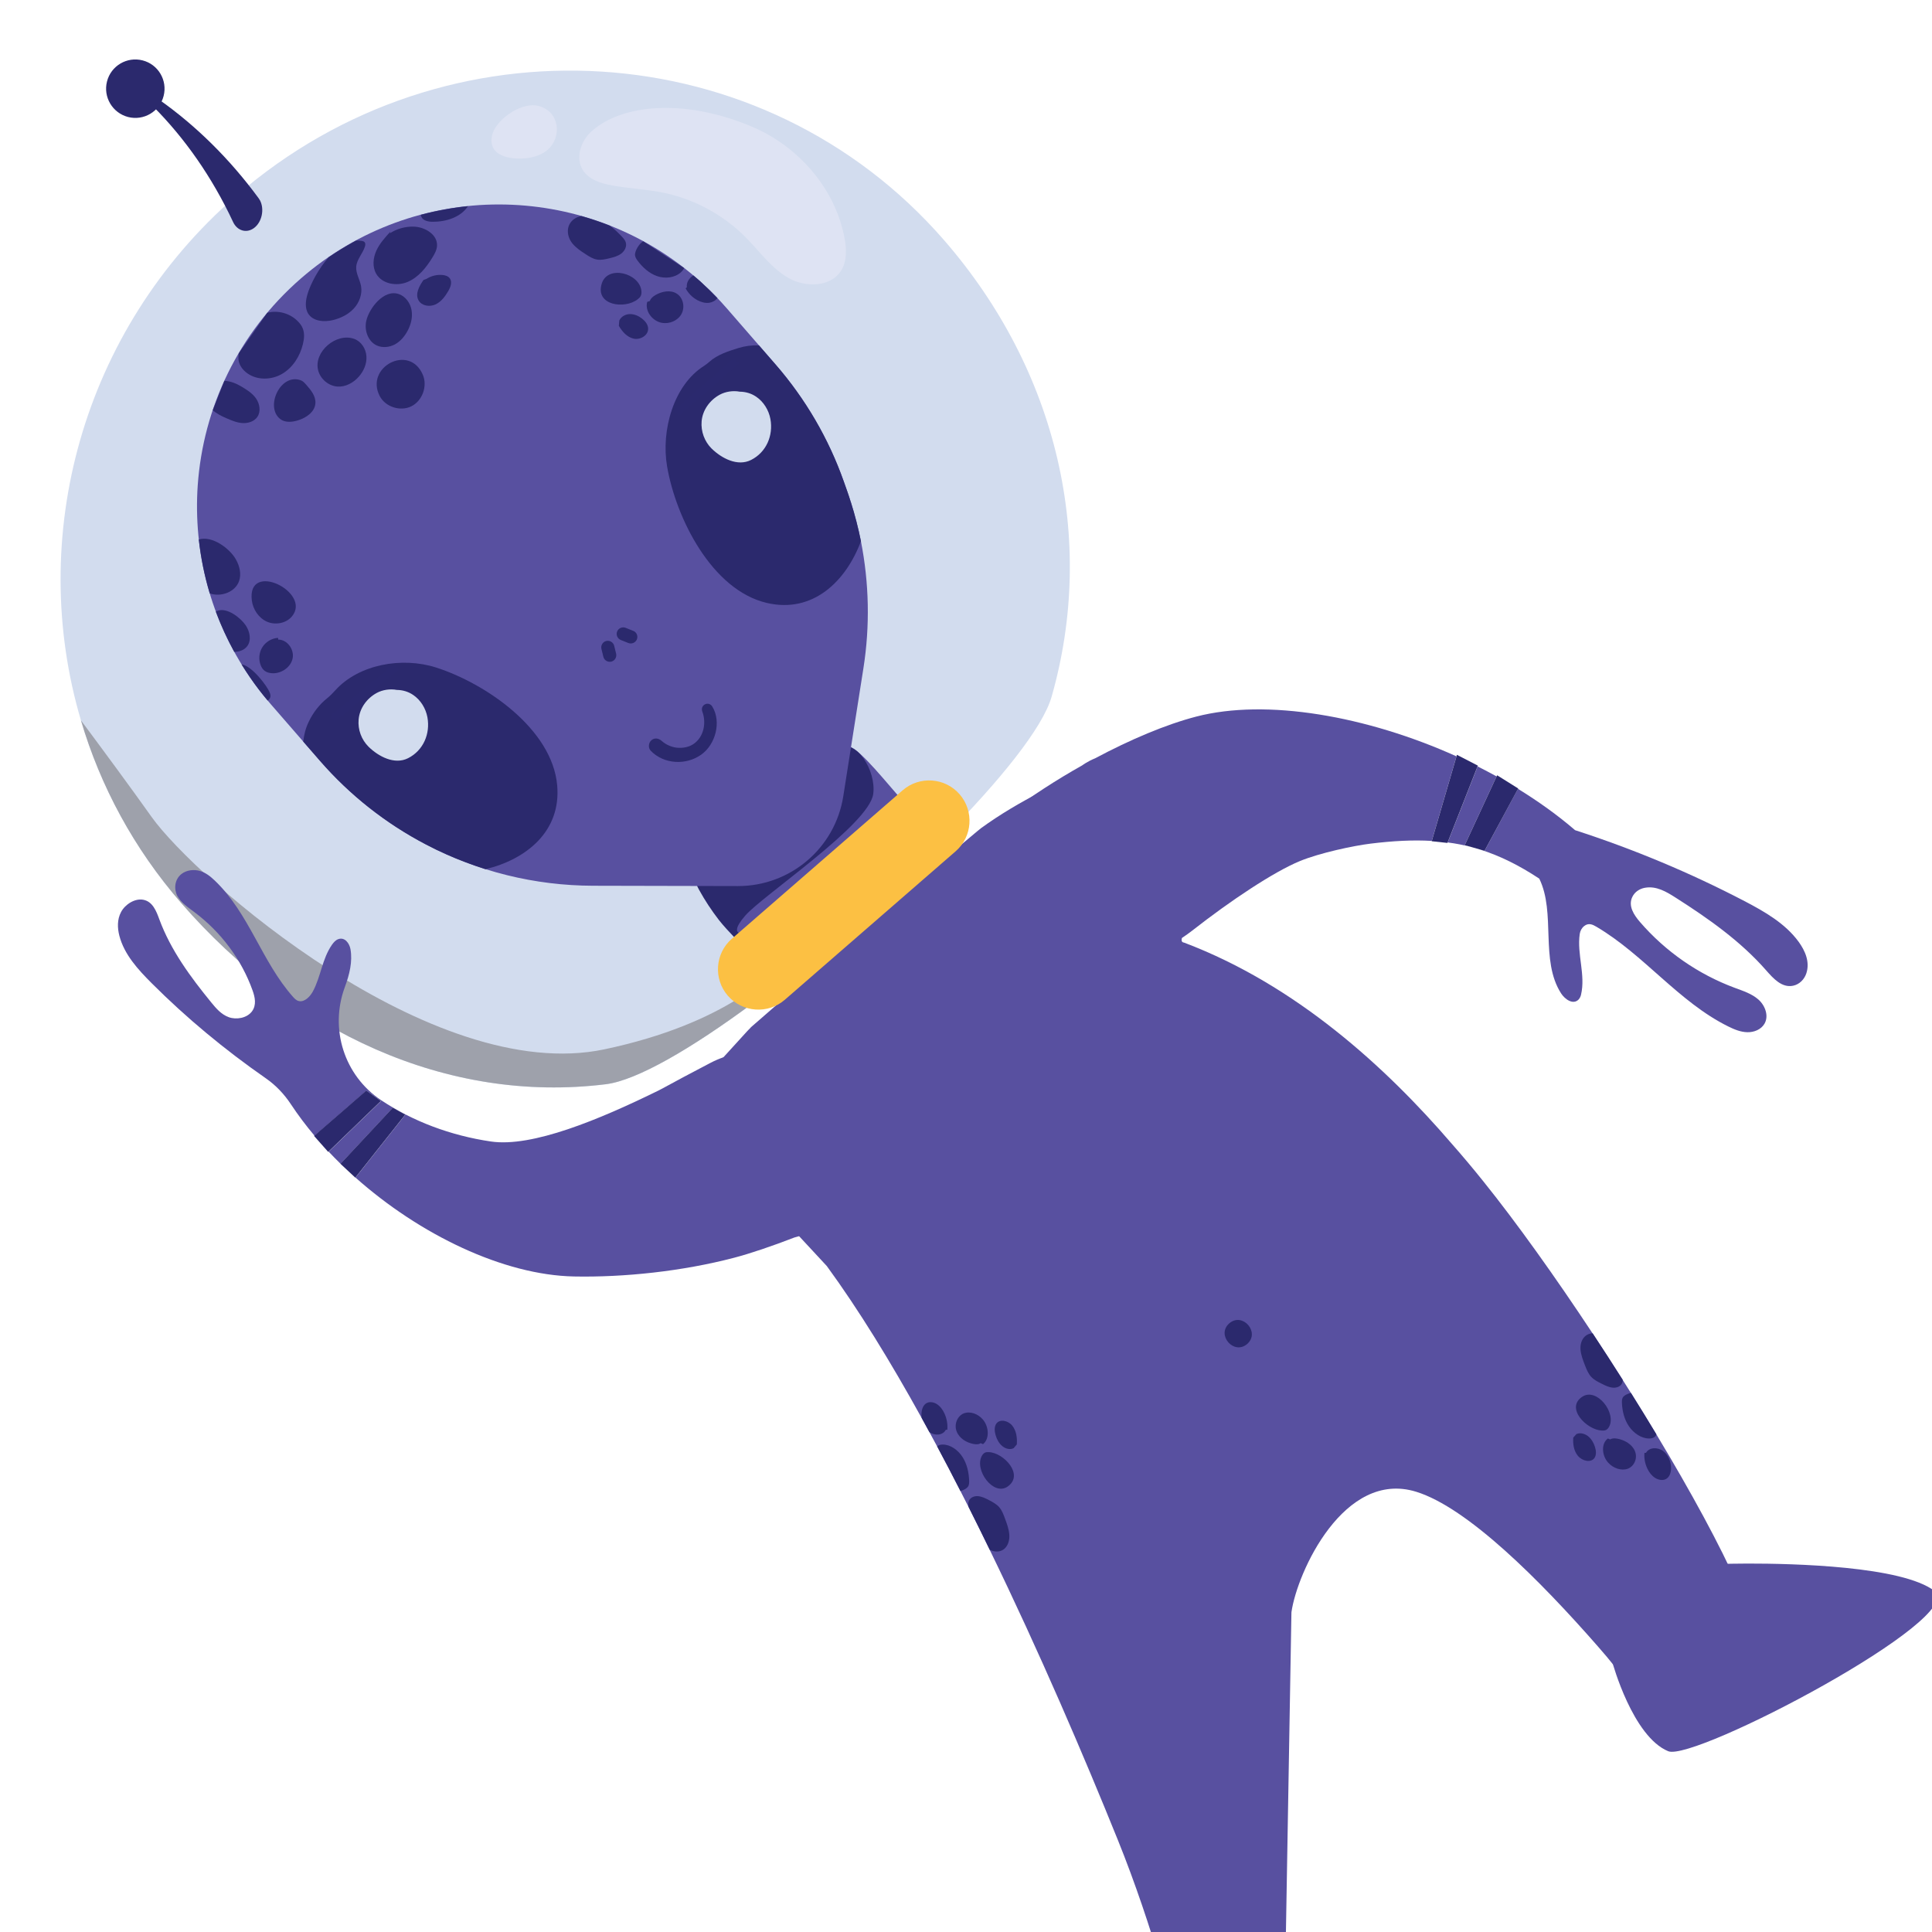 <?xml version="1.0" encoding="utf-8"?>
<!-- Generator: Adobe Illustrator 26.1.0, SVG Export Plug-In . SVG Version: 6.00 Build 0)  -->
<svg version="1.1" id="Capa_1" xmlns="http://www.w3.org/2000/svg" xmlns:xlink="http://www.w3.org/1999/xlink" x="0px" y="0px"
	 viewBox="0 0 3000 3000" style="enable-background:new 0 0 3000 3000;" xml:space="preserve">
<style type="text/css">
	.st0{fill:#DEE3F3;}
	.st1{fill:#D2DCEE;}
	.st2{fill:#9EA1AB;}
	.st3{fill:#5850A0;}
	.st4{fill:#2B296D;}
	.st5{fill:#2B296E;}
	.st6{fill-opacity:0;}
	.st7{fill:#FCC043;}
</style>
<g>
	<g transform="matrix(1,0,-0,1,640.294,530.08)">
		<g transform="matrix(1,0,0,1,125.856,191.25)">
			<path class="st0" d="M-54.4-518c0,0,30.5,93.8,144,87s255.7,100.9,255.7,100.9l130.9,104.1c0,0,208.9-31.2,142.5-133.6
				c-66.3-102.4-223.6-190.3-223.6-190.3s-171.5-43-278.6-21.1c-107.1,21.8-139.7,3.3-139.7,3.3L-54.4-518z"/>
		</g>
	</g>
	<g transform="matrix(1,0,-0,1,620.195,457.266)">
		<g transform="matrix(1,0,0,1,429.01,407.921)">
			<path class="st1" d="M-923.5,253.5c-84-283.6,0.2-605.2,240.9-814.4c327.1-284.3,819.2-253.6,1099.3,68.6
				C593.6-288.8,653.3-27,583.7,216.8c-27.6,96.5-267.3,330.8-465.6,477.1C24.4,763-60,812.5-108.5,818.5
				c-247.2,30.4-485.3-81.1-659.2-281.3C-841.6,452.1-893.4,355.3-923.5,253.5z M-98.1-577.1c26,4.6,52.6,5.8,78.4,11
				c48.3,9.9,93.5,34.3,128.2,69.2c21.6,21.8,39.8,47.9,66.4,63.2c22.8,13.1,55.2,14.4,74.1-2c3.1-2.7,5.9-6,8.2-9.7
				c9.1-15,8.1-33.9,4.8-51.2c-14.8-76.9-72.3-142.1-144.5-172.3C10.1-713.8-84.1-701.7-129-662.7c-0.9,0.8-1.8,1.6-2.7,2.4
				c-15.9,14.9-24.1,40.4-12.6,59C-134.8-586.1-115.8-580.2-98.1-577.1z M-251.3-619.4c16.1,1.4,33.1-0.5,46.8-9
				c2-1.2,3.8-2.6,5.5-4.1c22.8-19.8,19-59.2-13.5-68.1c-16.5-4.5-38.3,4.7-53.8,18.1c-8.9,7.7-15.7,16.8-18.3,25.6
				c-2,6.7-2.2,14.1,0.8,20.4C-278.3-624.9-264-620.5-251.3-619.4z"/>
		</g>
	</g>
	<g transform="matrix(1,0,-0,1,1102.534,706.799)">
		<g transform="matrix(1,0,0,1,5.155,543.025)">
			<path class="st2" d="M134.5,211.2c0,0-3.5,5.6-10.4,15.4C131.5,217,134.5,211.2,134.5,211.2z"/>
		</g>
		<g transform="matrix(1,0,0,1,192.765,277.775)">
			<path class="st2" d="M-1013.8,417.8c174,200.1,412,311.7,659.2,281.2c48.4-6,132.9-55.4,226.6-124.6
				c30.5-35.2,52.5-65.3,64.5-82.6c-25.7,33.6-104.3,113.1-293.2,153c-268.2,56.6-635.8-266.2-703.1-360.7
				c-32.6-45.9-74.9-103.2-109.8-150.1C-1139.5,235.9-1087.7,332.8-1013.8,417.8z"/>
		</g>
	</g>
	<g transform="matrix(1,0,0,1,953.61,1134.251)">
		<g transform="matrix(1,0,0,1,97.112,74.554)">
			<path class="st3" d="M361.8,46.3c4.7,4.7,9.6,9.6,13,15.2c3.4,5.6,4.9,11.4,5.6,16.7c1.9,14.5-1.6,26.2-5.6,37.1
				c-33.2,90.2-103.3,150.7-197.7,170.4c-8.9,1.9-18.3,3.4-29.2,0.6c-33.8-8.4-66.5-51-91.5-87.5c-6.7-9.7-13.6-20.1-15.8-29.7
				c-1.5-6.7-0.5-12.4,0.8-17.6c14.3-57.7,66-81.8,112.4-107.8c33.3-18.6,64.9-39.5,94.8-62.5c14.3-11,4.6-43,27.8-26.4
				C300-28.2,340.2,24.7,361.8,46.3z"/>
		</g>
		<g transform="matrix(1,0,0,1,99.102,46.71)">
			<path class="st4" d="M114,266.8c-7.8,3.4-17.5,16.9-25.2,9c-7.9-8.2-18.6-19.7-25.3-28.3c-11.4-14.8-21.7-30.4-30.5-46.4
				c-3.2-5.8-6.3-12.1-5.9-17.4c0.4-4.9,3.7-8,6.9-10.7c34.4-29.3,73.5-52.7,110.8-78.4c18.8-12.9,37.2-26.3,54.1-41.4
				c15.9-14.1,32.6-60,50.1-71.6c26.8-17.7,59.4,34,54.2,70.6c-6.8,47.5-171.4,157.2-198.6,188.5C70.8,279.6,114,266.8,114,266.8z"
				/>
		</g>
	</g>
	<g transform="matrix(1,0,-0,1,797.288,546.334)">
		<g transform="matrix(1,0,0,1,256.443,331.252)">
			<path class="st3" d="M261.5-115.7c2.1,6,4.1,11.9,5.9,17.9l0.1,0.1c6.3,19.9,11.5,40.1,15.6,60.5c12.8,64.8,14.2,131.5,3.9,197.1
				l-31.3,199C243,439.3,173.6,498.4,92.1,498.3l-224.8-0.5c-45.2-0.1-90.1-5.6-133.7-16.4c-11.3-2.8-22.4-5.9-33.5-9.4l-0.1,0
				c-11.8-3.8-23.5-7.9-35.2-12.5c-8.6-3.2-17.1-6.8-25.6-10.6c-10.6-4.7-21.2-9.8-31.6-15.3c-62.4-32.6-118.2-76.6-164.4-129.7
				l-76.1-87.6c-11.9-13.7-22.8-27.8-32.8-42.4c-61.6-89.6-88.1-194.9-81-297.9c8.4-119.6,62.4-236.1,160.1-321.1
				c177.8-154.6,439.1-151.3,612.6-2.2c3.8,3.2,7.6,6.5,11.3,10l0.1,0.1c13,11.9,25.5,24.7,37.4,38.4l75.8,87.2
				c46.4,53.4,82.3,115,105.9,181.7L261.5-115.7z"/>
		</g>
	</g>
	<g transform="matrix(1,0,-0,1,797.564,548.058)">
		<g transform="matrix(1,0,0,1,175.56,40.664)">
			<path class="st4" d="M-367.7-226.5c10.9-7,23.9-10.7,36.9-10.3c17.5,0.4,37.3,12.3,36.3,29.8c-0.4,6.6-3.8,12.7-7.3,18.3
				c-9.6,15.6-21.6,30.7-38.5,37.8c-16.9,7.1-39.4,3.2-48.6-12.6c-6.2-10.8-5-24.5,0.1-35.8c5.1-11.3,13.6-20.7,22-29.8
				L-367.7-226.5z"/>
		</g>
		<g transform="matrix(1,0,0,1,233.47,24.06)">
			<path class="st4" d="M-514-75.1c12.2-3,24-8.8,32.5-18.1c8.5-9.3,13.3-22.3,11.1-34.7c-1.9-10.3-8.3-19.8-7.5-30.2
				c0.9-11.3,10.1-20.3,13.5-31.1c0.7-2.3,1.1-5.1-0.5-6.9c-1-1.2-2.6-1.6-4.1-1.9c-3.1-0.6-6.1-0.7-9.2-0.5
				c-14.4,7.8-28.6,16.4-42.4,25.8l0,0c-16.1,18.1-28.2,41.6-32.8,56.8c-3.1,10.4-4.7,22.5,1.4,31.5C-544.2-73-527.5-71.8-514-75.1z
				"/>
		</g>
		<g transform="matrix(1,0,0,1,312.921,26.35)">
			<path class="st4" d="M-739.7-25.9c-0.7,4.5-0.8,8.7-0.1,12.2c1.6,7.6,6.7,14.1,13,18.7c15.6,11.4,38,10.8,54.6,1
				c16.6-9.8,27.6-27.5,32.1-46.2c2-8.2,2.8-17-0.5-24.8c-1.7-4.1-4.5-7.6-7.6-10.7c-12-12.2-30.9-17.5-47.3-13L-739.7-25.9z"/>
		</g>
		<g transform="matrix(1,0,0,1,276.017,73.377)">
			<path class="st4" d="M-523.5-95.2c10.9,4,18.1,15.3,18.9,26.9c0.8,11.6-4.1,23-11.8,31.7c-8.4,9.6-20.7,16.3-33.3,15.4
				c-13.8-1-26.3-11.6-29.8-25C-587.1-75.2-551.3-105.4-523.5-95.2z"/>
		</g>
		<g transform="matrix(1,0,0,1,223.528,72.645)">
			<path class="st4" d="M-401.4-163.9c10.4,3.8,17.6,14.1,19.4,25c1.9,10.9-1,22.2-6.2,31.9c-4.6,8.6-11.1,16.4-19.6,21
				c-8.5,4.6-19.2,5.8-28.1,1.8c-13.5-6.1-19.6-23.1-16.6-37.6C-448.4-141.6-424.8-172.6-401.4-163.9z"/>
		</g>
		<g transform="matrix(1,0,0,1,248.114,117.526)">
			<path class="st4" d="M-389.1-83.6c7.5,17.6-0.7,40.4-17.8,48.9c-17.1,8.5-40.5,1-49.2-16C-479.3-95.7-409.9-132.4-389.1-83.6z"/>
		</g>
		<g transform="matrix(1,0,0,1,368.441,42.685)">
			<path class="st4" d="M-835.6,46.2c5.8,5.3,13.8,9.4,21.7,12.7c7.9,3.4,15.9,6.8,24.5,7.3c8.5,0.5,17.8-2.3,22.8-9.3
				c6-8.4,4-20.5-1.9-29c-5.9-8.4-15.1-14-24-19.2c-7.5-4.4-16.6-7.8-25.1-8.1L-835.6,46.2z"/>
		</g>
		<g transform="matrix(1,0,0,1,331.302,69.52)">
			<path class="st4" d="M-661.9-27.1c3.4,1.2,5.9,4,8.3,6.7c7.4,8.3,15.3,17.9,14.5,29c-0.9,13.5-14.3,22.7-27.3,26.6
				c-9,2.8-19.7,3.7-27.2-2C-717.9,14.5-693.4-38.6-661.9-27.1z"/>
		</g>
		<g transform="matrix(1,0,0,1,127.231,36.31)">
			<path class="st4" d="M-252.7-240c20.8,0.1,43.5-7.2,54.6-24.2c-24.6,2.5-49.1,7-73.2,13.4c0.1,1.1,0.4,2.1,0.8,3.1
				C-267.7-241.5-259.6-240-252.7-240z"/>
		</g>
		<g transform="matrix(1,0,0,1,177.242,79.508)">
			<path class="st4" d="M-312.4-194.6c7.2-4.6,15.8-6.7,24.3-6c4.4,0.3,9.1,1.7,11.7,5.2c4.2,5.7,1.2,13.8-2.4,19.9
				c-5,8.5-11.1,16.8-20.1,20.8c-8.9,4-21.2,2.1-26-6.5c-5.6-10,1.1-22.2,7.7-31.6L-312.4-194.6z"/>
		</g>
		<g transform="matrix(1,0,0,1,44.961,135.795)">
			<path class="st4" d="M46.4-305.7c5.5,6.7,12.8,11.6,20.1,16.3c5.6,3.7,11.4,7.5,18.1,8.6c6.4,1.1,12.9-0.5,19.2-2
				c6.5-1.6,13.2-3.3,18.5-7.4c5.3-4.1,8.9-11.2,6.8-17.5c-1-3.2-3.3-5.8-5.6-8.3c-5.9-6.4-12.2-12.4-19.2-17.5c0,0,0,0,0,0
				c-14.4-5.7-29.1-10.6-43.9-14.8c-2.9,0.4-5.7,1.3-8.4,2.7C36.2-337.2,36-318.5,46.4-305.7z"/>
		</g>
		<g transform="matrix(1,0,0,1,17.936,185.205)">
			<path class="st4" d="M204.8-304.5c12.3,4.3,27.1,2.8,36.9-5.8c2.1-1.9,4.1-4.2,5-6.8l-63.4-41.5c-6,3.2-13.6,15.1-12.7,22
				c0.4,3,2.1,5.6,3.9,8.1C182.4-318,192.5-308.8,204.8-304.5z"/>
		</g>
		<g transform="matrix(1,0,0,1,59.613,179.873)">
			<path class="st4" d="M138.8-276.2c0.3,2.7,0.1,5.5-1.1,7.9c-1.1,2.1-2.8,3.7-4.7,5.1c-19.7,15.7-66.7,9.8-55.7-24.6
				C86.7-317,136-303.7,138.8-276.2z"/>
		</g>
		<g transform="matrix(1,0,0,1,38.321,220.615)">
			<path class="st4" d="M172.8-299c0.2-5,4.6-8.8,8.9-11.4c10.2-6,23.8-8.6,33.6-2.1c9.9,6.5,12.7,21.2,6.9,31.6
				c-5.8,10.3-18.8,15.7-30.5,13.5c-14.6-2.7-26.5-18.2-22.6-32.5c2.2-0.7,4.3-1.5,6.5-2.2L172.8-299z"/>
		</g>
		<g transform="matrix(1,0,0,1,8.256,228.8)">
			<path class="st4" d="M277-310.8c5.6,3,12,4.9,18.3,4.1c5-0.7,9.9-3.3,12.9-7.3c-7.4-7.8-15-15.2-22.8-22.3l0-0.1
				c-3.7-3.4-7.5-6.8-11.3-10c-1.1-1-2.2-1.9-3.3-2.8c-6.5,3.9-11,10.9-10.1,18.4l-1.9,1.6C262.9-321.4,269.3-315,277-310.8z"/>
		</g>
		<g transform="matrix(1,0,0,1,69.565,214.656)">
			<path class="st4" d="M94.5-265c2.8-6.2,9.7-9.9,16.5-10c6.8-0.1,13.4,2.8,18.7,6.9c5.1,4,9.7,9.6,9.6,16.1
				c-0.1,10.4-12.5,17.4-22.6,15.1c-10.2-2.3-17.7-10.9-22.9-19.9L94.5-265z"/>
		</g>
		<g transform="matrix(1,0,0,1,470.835,135.705)">
			<path class="st4" d="M-942.7,237.7c0.1,0,0.3,0.1,0.4,0.1c17.2,5.7,39-2.1,45.1-19.1c3.9-11.1,0.9-23.5-4.9-33.8
				c-9.5-17-36.9-37.4-57.6-30.9C-956.6,182.2-950.9,210.2-942.7,237.7z"/>
		</g>
		<g transform="matrix(1,0,0,1,495.066,184.65)">
			<path class="st4" d="M-928.9,279.5c7.7,0,15.5-2.7,20.1-8.8c7-9.2,4.1-22.8-2.3-32.4c-7.6-11.3-29-28.5-44-22.4
				c-0.9,0.4-1.7,0.7-2.4,1.2C-949.6,238.3-940,259.2-928.9,279.5z"/>
		</g>
		<g transform="matrix(1,0,0,1,447.834,179.921)">
			<path class="st4" d="M-792.2,229.3c-9.1,10.8-25.9,13.7-38.8,8c-12.9-5.8-21.7-19.2-23.4-33.2
				C-861.8,141.7-760.6,191.9-792.2,229.3z"/>
		</g>
		<g transform="matrix(1,0,0,1,481.909,226.585)">
			<path class="st4" d="M-847.5,218.5c13.9-0.1,25,15,22.5,28.7c-2.5,13.6-16.4,23.6-30.3,23.6c-5.2,0-10.6-1.3-14.4-4.8
				c-2.1-1.9-3.6-4.4-4.7-7c-3.9-9.1-3-20.1,2.2-28.5c5.2-8.4,14.6-14.1,24.5-14.7L-847.5,218.5z"/>
		</g>
		<g transform="matrix(1,0,0,1,507.626,231.485)">
			<path class="st4" d="M-889.6,308.2c2.2-1.3,3.9-3.3,4.3-5.8c0.4-2.5-0.4-5-1.4-7.3c-3.6-9-26.8-40.5-43.4-43
				c4.1,6.7,8.5,13.4,13,20C-908.6,284.5-899.5,296.5-889.6,308.2z"/>
		</g>
	</g>
	<g transform="matrix(1,0,-0,1,1035.274,946.901)">
		<g transform="matrix(1,0,0,1,28.732,9.677)">
			<path class="st4" d="M-114.8,70.8L-114.8,70.8c5.4-1.3,8.8-6.9,7.5-12.3l-3-12.3c-1.3-5.4-6.9-8.8-12.3-7.5
				c-5.4,1.3-8.8,6.9-7.5,12.3l3,12.3C-125.8,68.7-120.2,72.1-114.8,70.8z"/>
		</g>
		<g transform="matrix(1,0,0,1,8.179,9.677)">
			<path class="st4" d="M-54.5,36.2L-54.5,36.2c-2.1,5.2-8,7.7-13.2,5.7l-11.8-4.7c-5.2-2.1-7.7-8-5.7-13.2c2.1-5.2,8-7.7,13.2-5.7
				l11.8,4.7C-54.9,25-52.4,31-54.5,36.2z"/>
		</g>
	</g>
	<g transform="matrix(1,0,-0,1,1143.223,825.451)">
		<g transform="matrix(1,0,0,1,83.474,110.213)">
			<path class="st4" d="M-755.8,215.9l26.2,30.1c46.2,53.1,102,97.1,164.4,129.7c10.4,5.5,20.9,10.6,31.6,15.3
				c19.9,8.9,40.1,16.5,60.7,23l0.1,0c62.6-15,117.7-58.3,111.3-130.2c-7.7-87.6-111.1-158.3-188.2-183
				c-52.8-16.8-119.8-5-156.4,35.5c-3.8,4.2-7.8,8.4-12.3,12c-12.1,9.7-22,22.3-28.8,36.6C-752,194.7-754.7,205.2-755.8,215.9z"/>
		</g>
	</g>
	<g transform="matrix(1,0,-0,1,797.287,821.948)">
		<g transform="matrix(1,0,0,1,83.474,112.313)">
			<path class="st4" d="M310.1,2c71.9,16.7,123.1-34.3,146-95.9c-4.1-20.4-9.3-40.6-15.6-60.5l-0.1-0.1c-1.8-6-3.8-11.9-5.9-17.9
				l-5-14.1C406-253.1,370-314.8,323.6-368.2l-25.8-29.7c-10.8-0.5-21.5,0.8-32.1,4.1c-15.9,4.9-32.7,10.4-44.7,21.1
				c-2.7,2.4-5.4,4.6-8.4,6.5c-47.4,29.8-67.1,100.2-57.5,156.2C168.8-130,224.5-17.9,310.1,2z"/>
		</g>
	</g>
	<g transform="matrix(1,0,-0,1,1211.293,851.734)">
		<g transform="matrix(1,0,0,1,30.275,32.679)">
			<path class="st1" d="M-684.7,232.9c1.5-17.6,12.8-33,28.1-41.3c9-4.9,20.6-6.7,31.2-4.7c8.9,0.1,17.6,2.5,25.4,7.8
				c11.6,7.8,19.6,21,22.1,34.6c4.7,25.7-6.3,51.6-30,63.6c-21.1,10.7-46-2.7-61.3-17.7C-680.4,264.1-686.1,248.4-684.7,232.9z"/>
		</g>
	</g>
	<g transform="matrix(1,0,-0,1,825.605,851.732)">
		<g transform="matrix(1,0,0,1,30.275,32.679)">
			<path class="st1" d="M233.6-230.2c1.5-17.6,12.8-33,28.1-41.3c9-4.9,20.6-6.7,31.2-4.7c8.9,0.1,17.6,2.5,25.4,7.8
				c11.6,7.8,19.6,21,22.1,34.6c4.7,25.7-6.3,51.6-30,63.6c-21.1,10.7-46-2.7-61.3-17.7C238-198.9,232.3-214.6,233.6-230.2z"/>
		</g>
	</g>
	<g transform="matrix(1,0,-0,1,1027.115,1037.029)">
		<g transform="matrix(1,0,0,1,32.855,19.429)">
			<path class="st4" d="M-48.5,93c5.1-4.4,11.5-3,16.1,1.1c5.9,5.4,15.1,9.7,23.9,10.5c8.7,0.8,18-0.8,25.3-5.7
				C33,88,37.1,66,30.6,48.5c-3.9-10.5,10-17.2,15.7-7.5c14.1,23.7,4.8,58.5-17.2,74.2c-23.6,17-58.4,15.3-78.8-6.1
				C-53.8,104.6-53,96.9-48.5,93z"/>
		</g>
	</g>
	
		<g transform="matrix(0.982,-0.191,0.191,0.982,1004.983,314.288)">
		<g transform="matrix(1,0,0,1,44.376,27.552)">
			<path class="st4" d="M-810-311.5c22.6,10.7,49.7,1.1,60.4-21.6c10.7-22.6,1.1-49.7-21.6-60.4c-22.6-10.7-49.7-1.1-60.4,21.6
				C-842.3-349.3-832.6-322.3-810-311.5z"/>
		</g>
		<g transform="matrix(1,0,0,1,19.741,112.259)">
			<path class="st4" d="M-610.7-234.1c-32.6-69-74.3-129.2-121.8-178.9c-2.7-2.9-7.2-2.9-10-0.1c-2.5,2.5-2.8,6.3-0.9,9.2
				c38,56.8,68.2,123.9,86.9,198.8c3.6,14.5,17,21.8,30.4,15.2c13.4-6.6,21.3-25,17.1-39.9C-609.6-231.3-610.1-232.8-610.7-234.1z"
				/>
		</g>
	</g>
	
		<g transform="matrix(0.999,-0.035,0.035,0.999,1109.055,1313.91)">
		<g transform="matrix(0.94,0,0,0.649,150.75,-461.75)">
			<path class="st5" d="M-787.4,368.4l7.2,13.9l108.9-118.9l-7.2-13.9L-787.4,368.4z"/>
			<path class="st6" d="M-787.4,368.4l7.2,13.9l108.9-118.9l-7.2-13.9L-787.4,368.4z"/>
		</g>
	</g>
	
		<g transform="matrix(0.968,0,-0,1,708.421,1303.65)">
		<g transform="matrix(0.94,0,0,0.649,150.75,-461.75)">
			<path class="st5" d="M211.1-314.8l8.1,13.1l102.9-125.5l-8.1-13.1L211.1-314.8z"/>
			<path class="st6" d="M211.1-314.8l8.1,13.1l102.9-125.5l-8.1-13.1L211.1-314.8z"/>
		</g>
	</g>
</g>
<g transform="matrix(0.951,-0.309,0.309,0.951,996.083,1010.71)">
	<g transform="matrix(1,0,0,1,280.302,252.812)">
		<path class="st3" d="M-1188.1-82.8c0.8-12.1,4.3-24.9,14-34.2c9.7-9.3,26.8-13.7,38.5-7.4c13.1,7.1,13.9,23,14.4,36.5
			c2,51.2,18.4,100.5,37,148.3c4.2,10.8,8.9,22.1,18.6,29.7c9.8,7.6,26.2,10.2,37,2.6c10.1-7.1,11.3-19.6,11-30.5
			c-1.5-51.3-18.5-101.5-48.8-144.4c-7-9.9-14.8-19.8-16.9-31.4c-2.1-11.6,3.5-25.6,16.4-30.4c9.7-3.6,21.1-1.1,29,4.4
			c7.9,5.4,12.9,13.3,17.2,21.2c35.1,65,30.4,142.6,59.9,209.7c1.5,3.3,3.2,6.8,6.6,8.7c7.8,4.5,18.6-1.3,25.2-7.6
			c19.2-18.4,29-43.3,50.5-59.7c3.6-2.7,7.8-5.3,12.4-5.3c10.5-0.1,14.1,11.6,12.9,20.6c-2.7,19.4-13.5,36.9-26.8,53.7
			c-42.5,54-43.1,130-0.5,184c36.7,46.4,85.5,85.6,142.4,113.8c58.1,28.8,171,19.6,271.5,5.2c2.4-0.3,4.8-0.7,7.2-1.2
			c17.3-3.4,52.2-9.5,82.9-14.7c30.8-5.3,62.5-0.7,90.5,13.1c3.9,1.9,7.8,3.5,11.9,5c2.3,0.8,5.2,2,8.1,3.7
			c68.6,39.7,163.7,203.1,151.7,240.5c-15.3,48-218.1,35.6-221.8,35.8c-35.7,2-73.2,2.5-98.4,1c-83.3-4.8-172.5-23.8-245.7-49.2
			c-103.4-35.9-207.6-135.5-275.2-250.9l103.8-69l-15.2-16.1l-104,57.6c-4.1-7.9-8.1-15.8-11.8-23.7l101.5-49.5l-16.3-22.4
			l-98.4,41.7c-7.9-19.4-14.5-38.8-19.9-58.2c-5-18.1-13.2-35.2-24.6-50.2C-1087.3,136-1128.5,70.9-1163.1,3
			C-1176.9-24.1-1189.9-52.6-1188.1-82.8z"/>
	</g>
	<g transform="matrix(1,0,0,1,440.393,249.742)">
		<path class="st4" d="M-1041.3,290l-101.5,49.5l-0.7,0.3l-13.2-30.3l0.6-0.3l98.4-41.7L-1041.3,290z"/>
	</g>
	<g transform="matrix(1,0,0,1,427.492,275.418)">
		<path class="st4" d="M-998.9,296.1l-103.8,69l-0.2,0.1l-15.3-27.6l0.2-0.1l104-57.6L-998.9,296.1z"/>
	</g>
</g>
<g>
	<g transform="matrix(1,0,0,1,731.723,1276.238)">
		<g transform="matrix(1,0,0,1,357.795,464.435)">
			<path class="st3" d="M726.6,1338.3c1.4,0.2,5.2-7.5,10.9-10.3c11.6-5.7,25.8-9.5,42.6-9.9c42.8-1,65.7,10.3,75,16.4
				c0.3,0.2,0.5,0.4,0.7,0.7c6,7.8,16.1,20.6,27.6,36.3c0.7,0.9,1.6,1.6,2.5,2.1c0.4,0.2,0.8,0.5,1.1,0.9c2,2.6,4,5.3,6,8.2
				c3.8,5.2,12.1,2.6,12.2-3.9l10.6-615.1l0.1-1.3c8.9-61.9,81.6-221.3,193.6-186.7c79.8,24.7,192.2,137.3,282.2,240.2
				c4.6,5.3,9.1,10.6,13.6,15.8c0.3,0.3,15.6,19.2,16.9,20.7c5.6,6.6,4.2-11.8,5.6-20.4c4-24,17.3-56.8,57.2-82.5
				c49.6-32,90.4-21.9,97.5-19.7c0.8,0.2,1.6,0.4,2.4,0.4c2.5,0.1,8.6,0.4,17.5,0.9c5.1,0.3,8.6-4.9,6.6-9.5
				c-27-61.6-72.6-145.4-126.4-234.8c-12.7-21.2-26-42.7-39.5-64.3c-4.2-6.8-8.5-13.5-12.8-20.3c-15.3-24.1-30.9-48.3-46.7-72.2
				c-58.1-87.9-118.1-172.1-170.6-237.3c-15-18.7-31-37.8-47.9-57C1061.8-84.4,922.6-211.2,749.6-276.8c-0.4-0.2-0.9-0.3-1.4-0.4
				c-1.8-0.2-3-1.9-2.9-3.7c4.3-57.8,83.9-254.8,33.6-292.1c-0.4-0.3-0.7-0.6-0.9-1c-6-10.6-15.9-16.7-30.9-16.2
				c-29.4,0.9-196.7,50.6-313.4,135.6c-2.3,1.6-32.5,27.2-34,28.4L123.1-186.1c-0.3,0.2-37.7,32.8-45.4,39.5c-1.1,1-2.2,2-3.1,3.2
				c0,0,0,0,0,0c-0.1,0.1-3.1,3-4.3,4.4C47.2-113.7-40.5-17.9-110.6,61.5c-21,21.6-100.5,103.4-118.8,119c-4.5,3.8-3.8,4.6,0,3.5
				c16.2-4.8,33.6-4.7,49.2,1.8c23.3,9.7,73,3,101.5-2.1c13.5-2.4,26.1-8.2,36.6-17L58.9,83.1c1.4-1.2,3.5-1,4.7,0.3
				c49.9,55,109.7,119.1,130.8,141.9c0.1,0.1,0.2,0.2,0.2,0.3c49.1,67.2,98.7,148.1,147,235.5c0,0,0,0,0,0c4,7.2,8,14.6,12,21.9
				c4,7.4,8,14.8,12,22.2c12.2,22.8,24.3,45.9,36.2,69.3c4.1,8,8.2,16.1,12.3,24.2l0,0c11.2,22.2,22.3,44.7,33.2,67.2l0,0
				c77.2,158.6,146.5,320.6,199,450.6c27.4,67.9,50.2,136.8,68.3,198.1C715.5,1317.2,724,1338,726.6,1338.3z"/>
		</g>
	</g>
	<g transform="matrix(1,0,0,1,1025.564,1732.17)">
		<g transform="matrix(1,0,0,1,15.169,11.824)">
			<path class="st4" d="M895.9,342.9c-20.6,17.9-48.4-14.1-27.8-32C888.7,293,916.5,325,895.9,342.9z"/>
		</g>
	</g>
	<g transform="matrix(1,0,0,1,813.393,1614.138)">
		<g transform="matrix(1,0,0,1,12.855,349.63)">
			<path class="st4" d="M1644.4,174c4.4,4.8,10.2,7.8,15.9,10.6c5.9,3,11.9,6,18.2,6.4c6.2,0.5,12.7-2.3,14.5-8.2
				c0.4-1.3,0.5-2.6,0.5-4c-15.3-24.1-30.9-48.3-46.7-72.2c-12.7,0.4-20,12.1-18.8,25.6c0.7,8.2,3.9,16.3,6.9,24.2
				C1637.4,162.7,1639.9,169.1,1644.4,174z"/>
		</g>
		<g transform="matrix(1,0,0,1,19.235,406.07)">
			<path class="st4" d="M1728.2,213.5c3.5,0,7.1-0.8,9.4-3.3c0.8-0.9,1.4-2,1.8-3.2c-12.7-21.2-26-42.7-39.5-64.3
				c-5.4,1.2-10.9,3.9-12.8,7.4c-1.3,2.4-1.3,5.4-1.2,8.2c0.5,12.4,3.5,25.3,10.8,36.1C1704,205.2,1716.1,213.5,1728.2,213.5z"/>
		</g>
		<g transform="matrix(1,0,0,1,43.426,378.105)">
			<path class="st4" d="M1641.6,223.5c-1.2,2.1-2.8,4-5,4.9c-1.9,0.8-4.1,0.8-6.3,0.7c-23.5-1.2-56.7-35-30.2-52.5
				C1622.8,161.7,1653.8,202.1,1641.6,223.5z"/>
		</g>
		<g transform="matrix(1,0,0,1,49.487,418.673)">
			<path class="st4" d="M1636,203.7c2.8-3.4,8.2-3.4,12.9-2.5c11,2.1,22.9,8.8,27.1,19.7c4.2,10.9-1.3,23.1-11.2,26.9
				c-9.9,3.7-22.7-0.7-30.6-9.5c-9.9-11.1-11-29.6-0.4-37.4c2.1,0.8,4.1,1.7,6.2,2.5L1636,203.7z"/>
		</g>
		<g transform="matrix(1,0,0,1,30.515,446.534)">
			<path class="st4" d="M1712,195.3c4.6-8.5,17.6-9.3,26.3-3c8.7,6.3,13,17.7,12.6,27.8c-0.3,6.4-2.5,12.9-7.8,15.8
				c-4.9,2.7-11.7,1.6-17-1.7c-5.3-3.4-9.3-8.7-12-14.4c-3.7-7.8-5.3-16.4-4.5-24.5L1712,195.3z"/>
		</g>
		<g transform="matrix(1,0,0,1,68.867,395.715)">
			<path class="st4" d="M1565.6,217c5.4-2.6,12.7-0.9,18,3.2c5.3,4.2,8.8,10.4,10.8,16.7c1.9,6,2.4,12.9-1,17.5
				c-5.5,7.4-18.7,4.5-25.4-3.5c-6.7-8-8-18.9-7.3-28.5L1565.6,217z"/>
		</g>
		<g transform="matrix(1,0,0,1,491.926,112.846)">
			<path class="st4" d="M231.6,679.5L231.6,679.5c1.8,0.9,3.6,1.6,5.6,2.1c16.2,3.8,26-9.8,24.7-25.9c-0.7-8.4-3.7-16.7-6.7-24.7
				c-2.3-6.3-4.7-12.8-9.1-17.8c-4.3-4.8-10-7.8-15.5-10.7c-5.7-3-11.6-5.9-17.7-6.3c-6.1-0.4-12.5,2.6-14.2,8.6
				c-0.7,2.4-0.6,5-0.3,7.5l0,0C209.6,634.6,220.7,657.1,231.6,679.5z"/>
		</g>
		<g transform="matrix(1,0,0,1,482.19,56.16)">
			<path class="st4" d="M195.8,644.9c5.2-1.3,10.4-4.2,12.3-7.7c1.2-2.5,1.3-5.5,1.2-8.4c-0.5-12.7-3.3-25.9-10.4-36.8
				c-7.1-11-18.9-19.3-30.7-19.2c-3.1,0-6.4,0.7-8.6,2.8C171.8,598.4,183.9,621.5,195.8,644.9z"/>
		</g>
		<g transform="matrix(1,0,0,1,458.759,82.918)">
			<path class="st4" d="M252.4,563.7c1.2-2.1,2.7-4.1,4.9-5.1c1.9-0.9,4-0.9,6.1-0.8c22.9,0.9,55.2,35.1,29.2,53.4
				C270.6,626.7,240.4,585.7,252.4,563.7z"/>
		</g>
		<g transform="matrix(1,0,0,1,451.467,42.541)">
			<path class="st4" d="M259.4,582.8c-2.8,3.6-8,3.6-12.6,2.7c-10.8-2-22.3-8.7-26.3-19.8c-4.1-11.1,1.4-23.7,11-27.6
				c9.7-3.9,22.2,0.4,29.8,9.4c9.6,11.2,10.6,30.2,0.3,38.3c-2-0.8-4-1.7-6-2.5L259.4,582.8z"/>
		</g>
		<g transform="matrix(1,0,0,1,469.26,15.45)">
			<path class="st4" d="M160.5,594.1c8.5,6.2,21,5.2,25.5-3.5l2.3,0c0.8-8.3-0.7-17.1-4.3-25.1c-2.6-5.8-6.5-11.2-11.6-14.6
				c-5.1-3.4-11.7-4.4-16.5-1.6c-5.2,3-7.4,9.7-7.7,16.3c-0.1,2.1,0,4.3,0.3,6.5c0,0,0,0,0,0C152.6,579.5,156.6,586.8,160.5,594.1z"
				/>
		</g>
		<g transform="matrix(1,0,0,1,432.4,64.867)">
			<path class="st4" d="M328.2,569.7c-5.3,2.8-12.4,1.1-17.5-3.1c-5.2-4.2-8.6-10.5-10.5-17c-1.8-6.2-2.3-13.2,1.1-18
				c5.4-7.6,18.3-4.9,24.8,3.2c6.5,8.1,7.7,19.2,7,29.1L328.2,569.7z"/>
		</g>
	</g>
	<g transform="matrix(1,0,0,1,1369.35,2100.449)">
		<g transform="matrix(1,0,0,1,118.602,107.589)">
			<path class="st3" d="M326.9,825.5c14.9-10.5,34.3-18.5,58.5-20.6c63.1-5.5,84.8,15.9,84.8,15.9c0.2,2.9,22,28.2,44.3,61.5
				c20.4,30.4,41.4,67.6,46.8,100.5c11.4,69-218.9,345.8-250.8,312.1C283.7,1266.6,303.4,842,326.9,825.5z"/>
		</g>
	</g>
	<g transform="matrix(1,0,0,1,730.507,2130.59)">
		<g transform="matrix(1,0,0,1,141.121,101.096)">
			<path class="st3" d="M1632.3,350.3c0,0-0.5-3.4-0.4-9.1c0-21,6.9-74.8,70.4-117.3c61.4-41.1,107.7-27.3,107.7-27.3
				s12.2-0.3,31.9-0.4c71-0.1,239.8,3.9,290.3,42.5c53.7,41.1-373,265.5-413.4,248.9C1663.6,465,1632.3,350.3,1632.3,350.3z"/>
		</g>
	</g>
	<g transform="matrix(1,0,0,1,918.697,1208.964)">
		<g transform="matrix(1,0,0,1,130.508,34.526)">
			<path class="st7" d="M169.5,308.9L434.7,78.4c26.1-22.7,28.9-62.3,6.2-88.5c-22.7-26.1-62.3-28.9-88.5-6.2L87.2,214.2
				c-26.1,22.7-28.9,62.3-6.2,88.5C103.8,328.8,143.4,331.6,169.5,308.9z"/>
		</g>
	</g>
	
		<g transform="matrix(0.996,0.087,-0.087,0.996,509.376,1242.428)">
		<g transform="matrix(1,0,0,1,115.196,287.165)">
			<path class="st3" d="M1689.6-481.8l-40,110.7l10.6,2c-12.3-2.1-24.7-3.4-37.3-3.9l36-121.7
				C1669.2-490.6,1679.4-486.3,1689.6-481.8z"/>
		</g>
		<g transform="matrix(1,0,0,1,88.348,448.376)">
			<path class="st3" d="M1751.2-626.7c33.5,16.8,65.2,35.6,94,56.3c92.7,21.3,183.7,50.3,271.6,86.8c32.6,13.6,65.9,28.9,89.2,55.5
				c11.5,13.2,20.6,29.9,16.3,48c-2.3,9.7-9.2,18-18.8,20.9c-17.1,5.1-31.7-8.6-44-20.4c-43.5-41.6-96.2-72.2-149.6-100
				c-15.2-7.9-31.4-15.9-49-11.1c-8.1,2.2-15.1,7.8-18.1,15.7c-5.7,14.7,4.9,27.9,15.3,38c43.2,42,97.1,72.9,155.3,88.9
				c13.4,3.7,27.4,6.8,38.5,15.1c11.1,8.3,18.4,23.8,12.5,36.4c-4.4,9.5-15.1,14.9-25.5,15.5c-10.4,0.7-20.7-2.6-30.4-6.4
				c-79.8-31.2-139.9-99.5-217.3-136.4c-5.9-2.8-12.6-5.5-19,0.6c-3.5,3.3-5.5,7.9-5.8,12.8c-1.8,31.8,14.8,62.3,10.2,93.9
				c-0.4,2.8-1.4,5.5-3.1,7.7c-7.7,9.5-21.2,1.6-28-7.2c-37.2-48.3-18.6-123.9-49.2-174.5c-33.2-18-64-30-95-36.9l6.6,1.3
				L1751.2-626.7z"/>
		</g>
		<g transform="matrix(1,0,0,1,288.228,140.754)">
			<path class="st3" d="M674-72.9c-7.8-9.1-7.9-22.6-0.9-32.4l17.2-24.2c36.5-52.2,107.3-114.8,183.7-167c0,0,7.5-6.8,19.1-12.7
				c51.6-33.6,104.7-61.8,150.6-78.1c106.2-37.8,263.9-24.1,408.1,26.3L1425-226.8c-29.2,0.8-60.1,5.2-94.5,12.5
				c-25.5,5.4-77.2,21.1-107.2,36.7c-38.8,20.2-101.2,70-157,122.1c-71.1,66.3-177.2,78.2-261.7,30l-51.1-29.2
				C730-68.1,691.3-52.7,674-72.9z"/>
		</g>
		<g transform="matrix(1,0,0,1,108.315,300.863)">
			<path class="st4" d="M1696.5-495.5l0.7-1.8l34.4,17.6l-0.3,0.6l-43.4,100.4l-6.6-1.3l-14.2-2.8l-10.6-2L1696.5-495.5z"/>
		</g>
		<g transform="matrix(1,0,0,1,121.785,268.93)">
			<path class="st4" d="M1618.7-491.6l33.9,13.9l-0.4,1.2l-36,121.7l-0.2,0.8l-24.6-0.5l0.1-0.5l26.8-134.2L1618.7-491.6z"/>
		</g>
	</g>
</g>
</svg>
